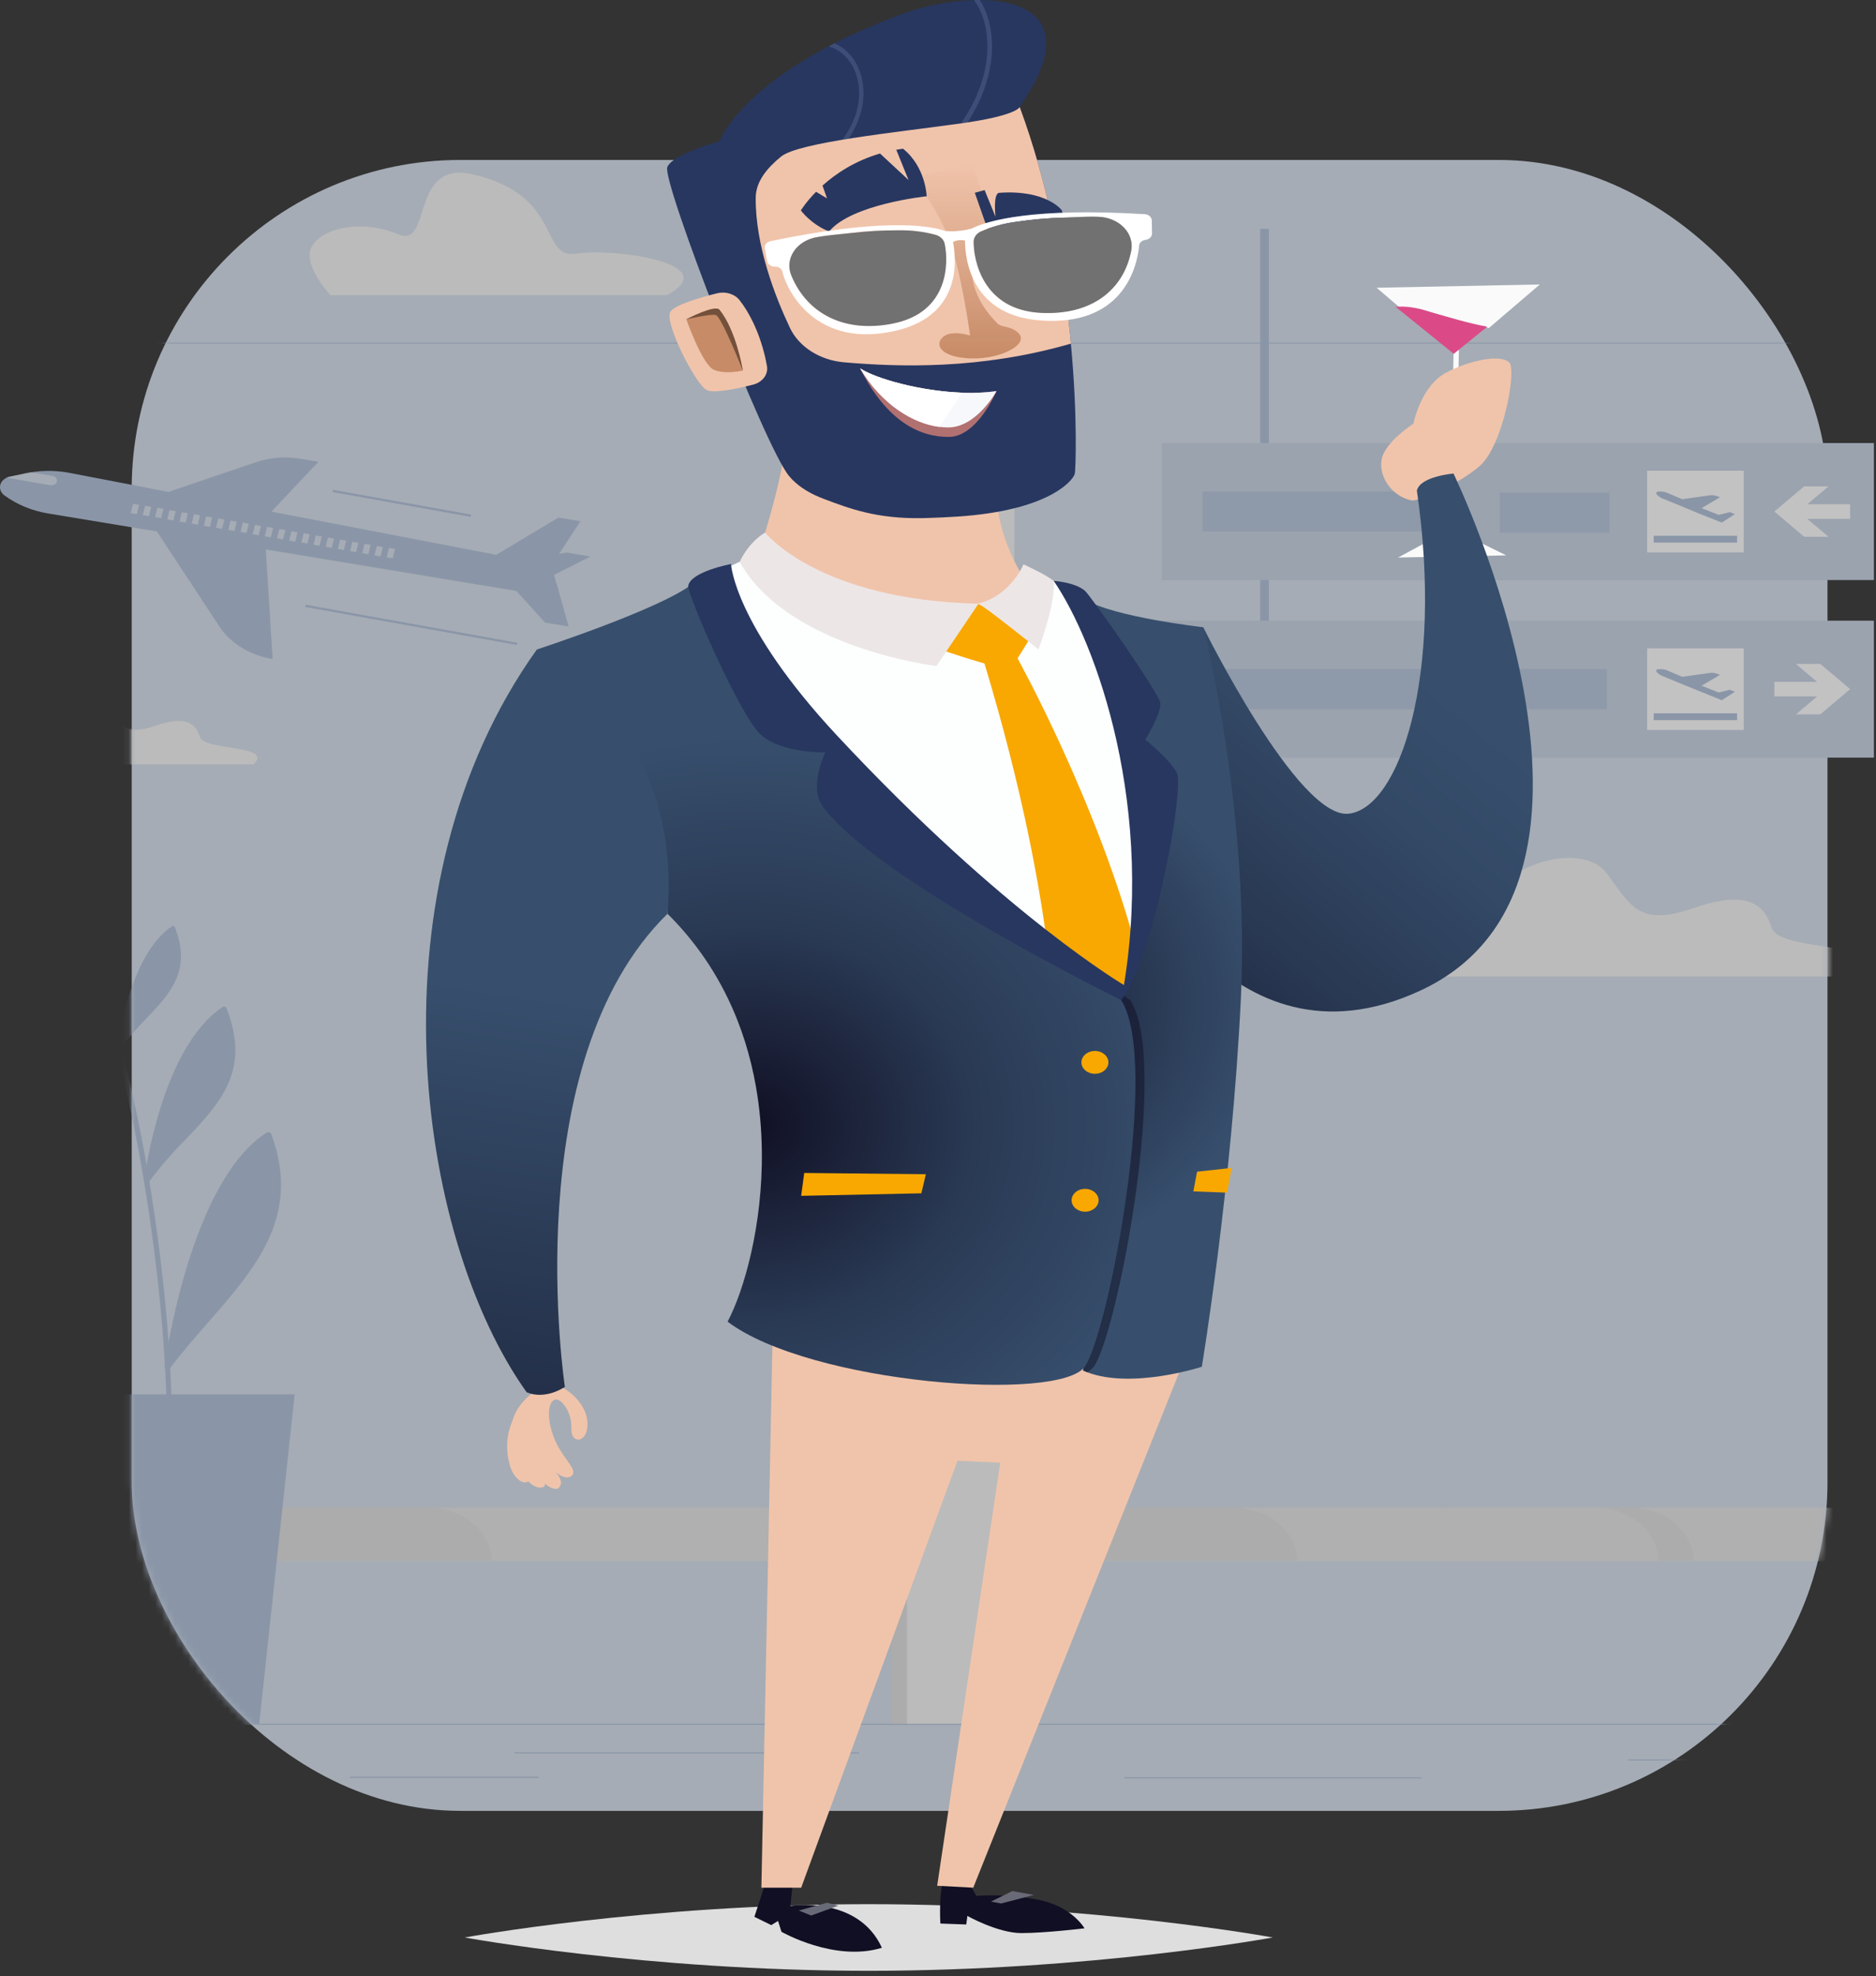 <svg width="100%" height="100%" viewBox="0 0 284 299" fill="none" xmlns="http://www.w3.org/2000/svg">
<rect x="0" y="0" width="284" height="299" fill="#333333" stroke="none"/>
<g opacity="0.7">
<rect x="19.938" y="24.201" width="256.718" height="249.808" rx="49.76" fill="#D5DFED"/>
<mask id="mask0_120_4099" style="mask-type:alpha" maskUnits="userSpaceOnUse" x="19" y="24" width="258" height="251">
<rect x="19.922" y="24.2" width="256.718" height="249.808" rx="49.76" fill="#D5DFED"/>
</mask>
<g mask="url(#mask0_120_4099)">
<path d="M-47.524 260.816H330.324V260.975H-47.524V260.816Z" fill="#AFC0D9"/>
<path d="M20.729 271.166H33.244V271.325H20.729V271.166Z" fill="#AFC0D9"/>
<path d="M52.98 268.851H81.553V269.011H52.98V268.851Z" fill="#AFC0D9"/>
<path d="M77.856 265.16H130.06V265.319H77.856V265.16Z" fill="#AFC0D9"/>
<path d="M246.515 266.231H274.347V266.391H246.515V266.231Z" fill="#AFC0D9"/>
<path d="M170.227 268.924H215.214V269.084H170.227V268.924Z" fill="#AFC0D9"/>
<path d="M151.214 232.349H297.132C299.512 232.349 301.439 230.715 301.439 228.705V55.468C301.417 53.47 299.497 51.862 297.132 51.855H151.214C148.834 51.855 146.899 53.489 146.899 55.5V228.705C146.899 230.715 148.834 232.349 151.214 232.349ZM297.132 51.983C299.406 51.983 301.25 53.547 301.25 55.468V228.705C301.25 230.626 299.406 232.183 297.132 232.189H151.214C148.939 232.189 147.096 230.626 147.088 228.705V55.468C147.088 53.547 148.939 51.989 151.214 51.983H297.132Z" fill="#AFC0D9"/>
<path d="M-12.243 232.349H133.682C136.062 232.349 137.99 230.715 137.997 228.705V55.468C137.974 53.47 136.047 51.862 133.682 51.855H-12.243C-14.608 51.862 -16.52 53.47 -16.543 55.468V228.705C-16.543 230.715 -14.624 232.342 -12.243 232.349ZM133.682 51.983C135.957 51.983 137.801 53.547 137.808 55.468V228.705C137.808 230.626 135.957 232.183 133.682 232.189H-12.243C-14.518 232.189 -16.362 230.626 -16.369 228.705V55.468C-16.369 53.547 -14.518 51.989 -12.243 51.983H133.682Z" fill="#AFC0D9"/>
<path d="M137.273 16.753H153.566V260.815H137.273V16.753Z" fill="#F5F5F5"/>
<path d="M134.986 16.753H137.276V260.815H134.986V16.753Z" fill="#E0E0E0"/>
<path d="M225.153 236.228H311.053C311.053 231.766 306.768 228.147 301.486 228.147H225.153V236.228Z" fill="#E6E6E6"/>
<path d="M218.852 236.228H256.388C256.388 231.766 252.103 228.147 246.821 228.147H218.852V236.228Z" fill="#E0E0E0"/>
<path d="M165.138 236.228H251.038C251.038 231.766 246.753 228.147 241.471 228.147H165.138V236.228Z" fill="#E6E6E6"/>
<path d="M158.837 236.228H196.373C196.373 231.766 192.088 228.147 186.805 228.147H158.837V236.228Z" fill="#E0E0E0"/>
<path d="M43.16 236.228H129.09C129.09 231.766 124.806 228.147 119.523 228.147C119.508 228.147 119.501 228.147 119.485 228.147H43.16V236.228Z" fill="#E6E6E6"/>
<path d="M36.889 236.228H74.425C74.425 231.766 70.14 228.147 64.858 228.147H36.889V236.228Z" fill="#E0E0E0"/>
<path d="M6.565 210.986H44.607L39.249 260.813H11.923L6.565 210.986Z" fill="#AFC0D9"/>
<path d="M25.964 219.296C26.659 198.681 20.953 156.002 10.744 138.642L10.071 138.923C19.895 155.594 25.941 198.49 25.185 219.277L25.964 219.296Z" fill="#AFC0D9"/>
<path d="M22.189 178.711C22.189 178.711 24.69 158.754 33.925 152.633C38.875 165.232 28.733 169.572 22.189 178.711Z" fill="#AFC0D9"/>
<path d="M22.184 179.032C22.32 179.032 22.441 178.975 22.509 178.879C24.179 176.645 26.023 174.507 28.041 172.484C33.383 166.861 38.001 161.997 34.283 152.539C34.245 152.443 34.154 152.366 34.033 152.334C33.92 152.303 33.791 152.322 33.693 152.386C24.436 158.525 21.919 177.864 21.821 178.687C21.798 178.834 21.904 178.975 22.07 179.019L22.184 179.032ZM33.731 153.177C37.003 162.017 32.567 166.688 27.444 172.082C25.879 173.728 24.27 175.42 22.781 177.328C23.506 172.758 26.453 158.442 33.731 153.177Z" fill="#AFC0D9"/>
<path d="M25.373 206.803C25.373 206.803 29.152 179.04 40.623 171.7C46.367 187.228 33.618 195.736 25.373 206.803Z" fill="#AFC0D9"/>
<path d="M25.373 207.187C25.532 207.187 25.683 207.124 25.766 207.009C27.527 204.641 29.545 202.362 31.457 200.16C38.757 191.825 45.649 183.962 41.069 171.587C41.024 171.465 40.91 171.37 40.767 171.331C40.623 171.293 40.465 171.319 40.344 171.395C28.857 178.741 25.071 205.611 24.912 206.753C24.89 206.939 25.018 207.104 25.222 207.168C25.267 207.181 25.32 207.187 25.373 207.187ZM40.382 172.372C44.417 184.051 37.759 191.653 30.716 199.695C29.205 201.456 27.587 203.262 26.106 205.132C27.134 199.101 31.207 178.863 40.382 172.372Z" fill="#AFC0D9"/>
<path d="M18.026 158.526C18.026 158.526 19.764 144.606 26.21 140.337C29.663 149.125 22.59 152.157 18.026 158.526Z" fill="#AFC0D9"/>
<path d="M18.027 158.748C18.118 158.748 18.201 158.703 18.247 158.639C19.41 157.082 20.703 155.588 22.101 154.171C25.834 150.246 29.053 146.857 26.461 140.258C26.431 140.188 26.37 140.137 26.287 140.111C26.204 140.092 26.113 140.111 26.045 140.149C19.592 144.432 17.831 157.924 17.733 158.499C17.718 158.601 17.793 158.696 17.907 158.728C17.944 158.748 17.982 158.754 18.027 158.748ZM26.076 140.711C28.343 146.883 25.267 150.138 21.692 153.897C20.597 155.046 19.478 156.233 18.436 157.56C18.972 154.376 21.005 144.4 26.076 140.711Z" fill="#AFC0D9"/>
<path d="M212.424 141.004C219.611 140.576 222.717 141.285 225.823 135.828C228.929 130.371 239.766 127.441 243.287 132.202C246.809 136.964 248.078 140.27 256.225 137.449C264.371 134.628 267.054 136.676 268.233 140.436C269.412 144.195 288.047 142.382 282.591 147.756H213.566C213.566 147.756 205.208 141.431 212.424 141.004Z" fill="#F5F5F5"/>
<path d="M-1.282 111.85C2.783 111.607 4.536 112.009 6.275 108.92C8.013 105.831 14.164 104.172 16.159 106.865C18.154 109.558 18.864 111.435 23.474 109.833C28.084 108.231 29.603 109.399 30.276 111.524C30.948 113.649 41.49 112.628 38.399 115.666H-0.678C-0.678 115.666 -5.348 112.067 -1.282 111.85Z" fill="#F5F5F5"/>
<path d="M47.383 36.994C49.401 34.224 55.167 33.305 60.321 35.456C65.475 37.606 61.968 24.127 71.611 26.386C85.38 29.616 81.548 39.259 87.284 38.379C93.02 37.498 109.842 39.859 100.947 44.678H50.051C50.051 44.678 45.373 39.757 47.383 36.994Z" fill="#F5F5F5"/>
</g>
<path d="M83.229 87.308L89.373 84.206L85.799 83.613L76.277 85.208L83.229 87.308Z" fill="#AFC0D9"/>
<path opacity="0.3" d="M83.229 87.308L89.373 84.206L85.799 83.613L76.277 85.208L83.229 87.308Z" fill="#AFC0D9"/>
<path d="M40.725 77.795L48.199 69.868L45.433 69.415C43.189 69.044 40.869 69.23 38.745 69.944L24.312 74.84L40.725 77.795Z" fill="#AFC0D9"/>
<path opacity="0.3" d="M40.725 77.795L48.199 69.868L45.433 69.415C43.189 69.044 40.869 69.23 38.745 69.944L24.312 74.84L40.725 77.795Z" fill="#AFC0D9"/>
<path d="M1.524 72.117L3.746 71.651C5.9 71.172 8.152 71.127 10.328 71.517L83.518 85.558L84.205 88.219L81.349 89.943L7.29 77.695C4.865 77.293 2.605 76.367 0.731 75.002C-0.108 74.44 -0.244 73.406 0.421 72.698C0.701 72.404 1.086 72.2 1.524 72.117Z" fill="#AFC0D9"/>
<path d="M46.287 91.509L78.331 97.261L78.248 97.592L46.204 91.839L46.287 91.509Z" fill="#AFC0D9"/>
<path d="M50.43 74.121L71.312 77.869L71.228 78.2L50.347 74.452L50.43 74.121Z" fill="#AFC0D9"/>
<path d="M84.319 98.337L92.901 99.878L92.818 100.209L84.236 98.668L84.319 98.337Z" fill="#AFC0D9"/>
<path opacity="0.3" d="M9.147 76.594L81.475 89.608C81.808 89.666 82.125 89.768 82.42 89.915C82.064 89.953 81.702 89.946 81.354 89.883L7.296 77.641C6.087 77.437 4.915 77.105 3.804 76.652L3.532 76.543C5.391 76.243 7.296 76.263 9.147 76.594Z" fill="#AFC0D9"/>
<path d="M84.227 88.167L86.086 94.799L82.511 94.205L76.005 87.031L84.227 88.167Z" fill="#AFC0D9"/>
<path d="M83.534 85.501L87.872 78.869L84.539 78.314L74.919 84.077L83.534 85.501Z" fill="#AFC0D9"/>
<path d="M40.073 80.582L41.275 99.729C37.844 99.161 34.882 97.342 33.189 94.764L21.891 77.589L40.073 80.582Z" fill="#AFC0D9"/>
<g opacity="0.5">
<path d="M58.879 82.918L59.789 83.075L59.447 84.482L58.537 84.324L58.879 82.918Z" fill="white"/>
<path d="M57.042 82.615L57.952 82.773L57.611 84.18L56.7 84.022L57.042 82.615Z" fill="white"/>
<path d="M55.191 82.295L56.101 82.452L55.76 83.859L54.849 83.701L55.191 82.295Z" fill="white"/>
<path d="M53.346 81.977L54.257 82.135L53.916 83.542L53.005 83.384L53.346 81.977Z" fill="white"/>
<path d="M51.495 81.657L52.406 81.814L52.064 83.221L51.154 83.063L51.495 81.657Z" fill="white"/>
<path d="M49.651 81.343L50.562 81.501L50.22 82.908L49.31 82.75L49.651 81.343Z" fill="white"/>
<path d="M47.807 81.023L48.718 81.18L48.376 82.587L47.466 82.429L47.807 81.023Z" fill="white"/>
<path d="M45.97 80.68L46.881 80.838L46.539 82.244L45.629 82.087L45.97 80.68Z" fill="white"/>
<path d="M44.126 80.385L45.037 80.543L44.695 81.949L43.785 81.792L44.126 80.385Z" fill="white"/>
<path d="M42.282 80.057L43.193 80.214L42.851 81.621L41.941 81.464L42.282 80.057Z" fill="white"/>
<path d="M40.431 79.731L41.349 79.89L41.007 81.297L40.089 81.138L40.431 79.731Z" fill="white"/>
<path d="M38.594 79.423L39.505 79.58L39.163 80.987L38.253 80.829L38.594 79.423Z" fill="white"/>
<path d="M36.757 79.076L37.668 79.234L37.326 80.641L36.416 80.483L36.757 79.076Z" fill="white"/>
<path d="M34.906 78.773L35.824 78.932L35.482 80.338L34.564 80.18L34.906 78.773Z" fill="white"/>
<path d="M33.047 78.452L33.965 78.611L33.624 80.018L32.706 79.859L33.047 78.452Z" fill="white"/>
<path d="M31.21 78.147L32.121 78.305L31.78 79.712L30.869 79.554L31.21 78.147Z" fill="white"/>
<path d="M29.359 77.818L30.277 77.977L29.936 79.384L29.018 79.225L29.359 77.818Z" fill="white"/>
<path d="M27.522 77.508L28.44 77.667L28.099 79.074L27.181 78.915L27.522 77.508Z" fill="white"/>
<path d="M25.671 77.189L26.582 77.346L26.241 78.753L25.33 78.595L25.671 77.189Z" fill="white"/>
<path d="M23.82 76.839L24.73 76.996L24.389 78.403L23.478 78.245L23.82 76.839Z" fill="white"/>
<path d="M21.968 76.542L22.886 76.701L22.545 78.108L21.627 77.949L21.968 76.542Z" fill="white"/>
<path d="M20.139 76.234L21.05 76.391L20.708 77.798L19.798 77.641L20.139 76.234Z" fill="white"/>
</g>
<path opacity="0.5" d="M1.534 72.112L3.756 71.646C4.051 71.582 4.353 71.518 4.663 71.473L7.935 72.01C8.396 72.086 8.691 72.463 8.608 72.846C8.524 73.228 8.071 73.484 7.61 73.414L1.02 72.284C1.179 72.207 1.353 72.15 1.534 72.112Z" fill="white"/>
<path d="M190.773 34.627H192.094V96.799H190.773V34.627Z" fill="#AFC0D9"/>
<path d="M175.854 67.044H283.677V87.761H175.854V67.044Z" fill="#AFC0D9"/>
<path opacity="0.3" d="M175.854 67.044H283.677V87.761H175.854V67.044Z" fill="white"/>
<path d="M270.456 75.842L273.124 73.589H276.819L273.608 76.302H280.084V78.51H273.6L276.819 81.222H273.124L270.456 78.963L268.612 77.399L270.456 75.842Z" fill="white"/>
<path opacity="0.7" d="M182.038 74.376H220.798V80.427H182.038V74.376Z" fill="#AFC0D9"/>
<path opacity="0.7" d="M227.045 74.555H243.648V80.605H227.045V74.555Z" fill="#AFC0D9"/>
<path d="M249.353 71.231H263.976V83.581H249.353V71.231Z" fill="white"/>
<path d="M251.027 74.376H251.541C251.843 74.395 252.138 74.466 252.402 74.581L254.669 75.538L258.917 74.938C259.279 74.9 259.642 74.951 259.967 75.085L260.375 75.244L257.602 76.885L260.179 77.906L261.886 77.491L262.642 77.797L260.647 79.074L256.43 77.389L254.05 76.393L251.654 75.423C251.48 75.346 251.314 75.257 251.163 75.148C251.027 75.053 250.906 74.938 250.808 74.81C250.695 74.702 250.71 74.536 250.838 74.44C250.891 74.402 250.959 74.376 251.027 74.376Z" fill="#AFC0D9"/>
<path d="M250.35 81.067H262.97V82.101H250.35V81.067Z" fill="#AFC0D9"/>
<path d="M175.854 93.921H283.677V114.638H175.854V93.921Z" fill="#AFC0D9"/>
<path opacity="0.3" d="M175.854 93.921H283.677V114.638H175.854V93.921Z" fill="white"/>
<path d="M278.24 102.715L275.565 100.462H271.87L275.089 103.175H268.612V105.377H275.089L271.87 108.096H275.565L278.24 105.836L280.084 104.273L278.24 102.715Z" fill="white"/>
<path opacity="0.7" d="M182.038 101.253H220.798V107.304H182.038V101.253Z" fill="#AFC0D9"/>
<path opacity="0.7" d="M226.651 101.253H243.254V107.304H226.651V101.253Z" fill="#AFC0D9"/>
<path d="M249.353 98.101H263.976V110.451H249.353V98.101Z" fill="white"/>
<path d="M251.027 101.253H251.541C251.843 101.273 252.13 101.336 252.402 101.451L254.669 102.409L258.917 101.815C259.272 101.777 259.642 101.828 259.967 101.955L260.375 102.121L257.602 103.755L260.179 104.783L261.886 104.368L262.642 104.674L260.647 105.951L256.445 104.247L254.042 103.27L251.632 102.281C251.45 102.204 251.292 102.115 251.14 102C251.004 101.904 250.883 101.79 250.785 101.662C250.687 101.541 250.725 101.381 250.868 101.298C250.914 101.273 250.974 101.253 251.027 101.253Z" fill="#AFC0D9"/>
<path d="M250.35 107.937H262.97V108.971H250.35V107.937Z" fill="#AFC0D9"/>
</g>
<path d="M192.683 293.168C192.683 293.168 165.301 298.21 131.52 298.21C97.739 298.21 70.357 293.168 70.357 293.168C70.357 293.168 97.739 288.126 131.52 288.126C165.301 288.126 192.683 293.168 192.683 293.168Z" fill="#DEDEDE"/>
<path d="M208.395 43.539L211.935 46.558C213.598 46.366 215.288 46.768 216.83 47.298C219.674 48.13 222.515 49.074 225.396 49.634L233.115 43.041L208.395 43.539ZM211.642 84.364L228.021 84.034L219.774 79.983L211.642 84.364Z" fill="#FAFAFA"/>
<path d="M219.9 82.827C219.795 82.83 219.694 82.772 219.621 82.665C219.548 82.558 219.509 82.411 219.512 82.257L220.119 49.569C220.12 49.492 220.132 49.416 220.153 49.345C220.175 49.274 220.205 49.209 220.243 49.154C220.281 49.099 220.326 49.054 220.375 49.024C220.424 48.993 220.476 48.977 220.529 48.975C220.581 48.973 220.633 48.987 220.681 49.015C220.729 49.042 220.772 49.084 220.808 49.137C220.844 49.19 220.872 49.253 220.891 49.323C220.91 49.393 220.919 49.469 220.917 49.545L220.311 82.233C220.308 82.387 220.263 82.537 220.186 82.648C220.109 82.759 220.006 82.824 219.9 82.827Z" fill="#FAFAFA"/>
<path d="M211.287 46.439L220.078 53.542L225.144 49.436C222.178 48.891 219.253 47.971 216.326 47.16C214.738 46.642 212.999 46.251 211.287 46.439Z" fill="#DB4A87"/>
<path d="M228.427 54.813C227.939 54.345 226.933 54.179 225.656 54.277C225.248 54.313 224.818 54.361 224.373 54.456C223.155 54.679 221.796 55.081 220.464 55.653C219.922 55.878 219.39 56.137 218.871 56.416C218.709 56.502 218.56 56.583 218.423 56.682C214.992 58.902 213.965 64.113 213.965 64.113C213.965 64.113 209.606 66.909 209.153 69.554C208.712 72.193 210.742 75.112 213.676 75.718C214.642 75.917 220.478 73.492 223.972 70.546C227.466 67.601 229.696 55.973 228.45 54.801L228.427 54.813Z" fill="#F0C4AB"/>
<path d="M220.035 71.644C220.035 71.644 250.202 133.717 214.92 149.936C185.751 163.342 171.423 129.176 171.423 129.176L182.156 94.909C182.156 94.909 196.494 123.983 204.177 123.124C211.849 122.256 218.583 102.338 214.495 74.224C215.009 72.062 220.045 71.653 220.045 71.653L220.035 71.644Z" fill="url(#paint0_linear_120_4099)"/>
<path d="M150.857 75.588C151.538 82.7 155.182 87.7 155.182 87.7L148.813 94.428C148.813 94.428 129.478 91.74 123.336 89.428C117.194 87.124 115.832 80.588 115.832 80.588C115.832 80.588 118.103 73.092 118.557 69.436C119.011 65.78 150.857 75.588 150.857 75.588Z" fill="#F0C4AB"/>
<path d="M116.207 283.63C116.207 284.065 114.203 290.041 114.203 290.041L116.76 291.294L117.787 290.667L118.301 292.304C118.301 292.304 126.349 296.928 133.508 294.724C129.854 286.744 119.663 288.397 119.663 288.397L120.137 283.572L116.217 283.63H116.207Z" fill="#100F23"/>
<path d="M120.93 289.091L125.196 287.905L126.904 288.356L122.807 289.842L120.93 289.091Z" fill="#696A77"/>
<path d="M143.207 283.269C142.012 285.572 142.358 291.057 142.358 291.057L146.278 291.199L146.446 289.905C146.446 289.905 151.048 292.501 154.632 292.501C158.216 292.501 164.181 291.783 164.181 291.783C164.181 291.783 162.304 288.469 157.189 287.459C152.074 286.449 147.809 286.883 147.809 286.883L146.1 283.853L143.197 283.277L143.207 283.269Z" fill="#100F23"/>
<path d="M156.501 286.732C155.987 286.874 151.553 288.026 151.553 288.026L150.023 287.733L153.262 286.147L156.501 286.723V286.732Z" fill="#696A77"/>
<path d="M179.744 204.596L147.336 285.634L141.875 285.342L151.424 221.325L144.946 221.033L121.287 285.634H115.263L116.971 201.733L179.744 204.596Z" fill="#F0C4AB"/>
<path d="M109.461 86.164L111.96 85.012L137.89 94.628L148.12 91.356L159.496 87.892C159.496 87.892 167.227 95.004 170.871 106.732C174.505 118.46 174.278 133.653 173.596 137.493C172.915 141.341 169.726 151.333 169.726 151.333C169.726 151.333 137.653 130.564 131.067 120.572C124.471 110.572 116.512 103.46 116.512 103.46L109.461 86.155V86.164Z" fill="#FDFEFE"/>
<path d="M156.315 95.967L154.044 99.623C154.044 99.623 166.328 121.736 172.242 144.425C178.157 167.113 159.731 159.809 159.731 159.809C159.731 159.809 160.64 138.848 149.037 100.399C143.804 98.864 141.306 97.904 141.306 97.904L148.129 91.367L156.315 95.984V95.967Z" fill="#F8A801"/>
<path d="M163.966 207.386C164.174 207.478 164.381 207.561 164.598 207.645C171.451 210.241 181.938 206.81 181.938 206.81C181.938 206.81 186.49 179.505 187.853 151.048C189.215 122.591 182.165 94.911 182.165 94.911C182.165 94.911 168.518 93.375 164.193 90.679C168.518 97.215 174.878 116.247 173.515 133.936C172.152 151.624 169.002 149.796 169.002 149.796V149.88L163.966 207.386Z" fill="url(#paint1_radial_120_4099)"/>
<path opacity="0.5" d="M163.966 207.387C164.174 207.478 164.381 207.562 164.598 207.645C165.072 207.362 165.428 207.053 165.655 206.711C169.289 201.134 177.03 160.565 171.115 151.341L169.002 149.889L163.976 207.395L163.966 207.387Z" fill="#100F23"/>
<path d="M81.274 98.273C81.59 98.507 101.062 113.874 101.053 138.266C108.903 146.054 112.843 155.353 114.442 164.436C115.015 167.708 115.292 170.963 115.331 174.102C115.489 185.463 112.596 195.372 110.147 199.988C122.658 209.404 160.635 212.292 164.279 206.716C167.913 201.14 175.645 160.571 169.74 151.347L152.449 139.426L127.2 114.434C127.2 114.434 109.466 95.593 104.913 88.281C100.134 92.129 81.254 98.281 81.254 98.281L81.274 98.273Z" fill="url(#paint2_radial_120_4099)"/>
<path d="M140.164 177.676L139.482 180.564L121.284 180.948L121.748 177.484L140.164 177.676Z" fill="#F8A801"/>
<path d="M181.22 177.294L180.657 180.274L185.772 180.466L186.454 176.718L181.22 177.294Z" fill="#F8A801"/>
<path d="M148.129 91.356L141.76 100.78C141.76 100.78 119.246 98.092 111.969 85.012C113.559 81.739 115.84 80.587 115.84 80.587C115.84 80.587 123.798 90.78 148.139 91.356H148.129Z" fill="#EDE6E6"/>
<path d="M148.123 91.354C148.805 91.546 157.218 98.275 157.218 98.275C157.218 98.275 159.943 90.971 159.489 87.89C158.353 86.93 154.937 85.394 154.937 85.394C154.937 85.394 153.12 90.01 148.114 91.354H148.123Z" fill="#EDE6E6"/>
<path d="M159.506 87.891C159.506 87.891 162.685 88.083 164.226 89.377C165.095 90.111 175.423 104.803 175.65 106.347C175.878 107.883 173.379 111.923 173.379 111.923C173.379 111.923 177.023 114.812 178.159 116.924C179.294 119.036 174.979 144.037 169.745 151.341C175.206 122.5 165.875 97.123 159.515 87.891H159.506Z" fill="#283760"/>
<path d="M170.416 149.219C170.416 149.795 169.735 151.331 169.735 151.331C169.735 151.331 132.33 132.983 124.48 121.914C122.436 119.034 124.934 113.842 124.934 113.842C124.934 113.842 118.338 114.034 115.158 111.154C111.979 108.274 104 89.818 104.188 88.657C104.533 86.495 110.665 85.343 110.665 85.343C110.665 85.343 111.09 94.551 126.761 111.346C152.237 138.651 170.426 149.219 170.426 149.219H170.416Z" fill="#283760"/>
<path d="M163.711 160.753C163.711 161.713 164.63 162.481 165.755 162.481C166.881 162.481 167.799 161.704 167.799 160.753C167.799 159.801 166.881 159.025 165.755 159.025C164.63 159.025 163.711 159.801 163.711 160.753Z" fill="#F8A801"/>
<path d="M162.224 181.617C162.224 182.577 163.143 183.345 164.268 183.345C165.394 183.345 166.312 182.568 166.312 181.617C166.312 180.665 165.394 179.889 164.268 179.889C163.143 179.889 162.224 180.665 162.224 181.617Z" fill="#F8A801"/>
<path d="M119.467 72.048C120.563 73.358 122.123 74.435 124.138 75.262C124.335 75.345 124.533 75.42 124.73 75.495C128.611 76.956 132.709 78.525 139.641 78.4C139.927 78.4 140.223 78.392 140.52 78.375C141.922 78.334 143.393 78.267 144.924 78.167C148.399 77.941 151.233 77.482 153.524 76.914C153.87 76.831 154.196 76.739 154.512 76.656C160.703 74.911 162.55 72.34 162.708 71.68C162.826 71.196 163.172 63.224 162.115 51.997C161.908 49.752 161.631 47.364 161.296 44.893C160.812 41.337 160.18 37.581 159.36 33.724C158.146 27.989 156.526 22.029 154.364 16.186C162.717 4.216 156.714 0.058 148.34 0C148.054 0 147.777 0 147.481 0.008C146.721 0.025 145.941 0.075 145.151 0.159C144.558 0.217 143.956 0.301 143.354 0.392C140.865 0.776 138.377 1.427 136.155 2.262C132.403 3.673 129.144 5.117 126.33 6.553C126.034 6.703 125.747 6.853 125.461 7.004C125.333 7.07 125.204 7.137 125.086 7.204C124.79 7.363 124.503 7.521 124.217 7.671C111.182 14.842 108.931 21.378 108.931 21.378C108.931 21.378 101.91 23.231 101.022 25.276C100.143 27.313 115.725 67.59 119.467 72.048Z" fill="#283760"/>
<g style="mix-blend-mode:screen" opacity="0.5">
<path d="M127.532 21.13L128.055 21.573C131.797 16.439 131.027 11.589 129.24 8.993C128.46 7.858 127.453 7.04 126.317 6.564C126.021 6.714 125.734 6.864 125.448 7.014C126.742 7.39 127.867 8.2 128.716 9.427C130.365 11.814 131.047 16.322 127.541 21.139L127.532 21.13Z" fill="#53638E"/>
<path d="M145.619 18.49L146.181 18.933C151.306 11.411 150.901 3.999 148.314 0C148.028 0 147.751 0 147.455 0.009C150.151 3.656 150.724 10.986 145.609 18.482L145.619 18.49Z" fill="#53638E"/>
</g>
<path d="M127.805 54.825C136.099 55.535 148.433 55.961 162.119 51.996C161.911 49.75 161.635 47.363 161.299 44.892C160.815 41.336 160.183 37.579 159.364 33.723C158.149 27.988 156.53 22.028 154.367 16.185C154.367 16.185 154.071 17.478 145.362 18.689C135.734 20.024 120.893 21.527 118.236 23.697C116.133 25.417 114.425 27.445 114.405 29.916C114.346 37.195 117.348 44.892 119.589 49.617C120.962 52.505 124.122 54.508 127.795 54.825H127.805Z" fill="#F0C4AB"/>
<path d="M147.237 44.483C146.743 44.483 128.465 47.271 128.465 47.271L125.177 34.466L126.164 30.008L140.986 27.646C140.986 27.646 146.753 38.364 147.247 44.491L147.237 44.483Z" fill="#F0C4AB"/>
<path d="M145.695 38.826L147.482 45.804L161.297 44.886C160.813 41.33 160.181 37.574 159.361 33.717L148.549 33.35L145.695 38.826Z" fill="#F0C4AB"/>
<path d="M128.792 41.865C129.237 42.783 131.577 44.754 132.248 44.946C132.93 45.129 139.378 44.528 139.684 44.203C139.99 43.885 140.987 41.281 141.056 39.803C140.464 39.728 139.151 39.653 137.561 39.712C137.215 39.72 136.86 39.745 136.504 39.77C134.411 39.912 132.031 40.288 130.145 41.131C130.027 41.181 129.908 41.231 129.799 41.289C129.434 41.465 129.108 41.657 128.792 41.874V41.865Z" fill="white"/>
<path d="M150.368 34.256C144.66 39.641 147.573 45.576 151.049 48.99C151.582 49.516 153.024 49.315 154.12 50.334C156.056 52.137 151.039 54.658 146.112 54.182C142.271 53.815 141.471 52.07 142.794 50.96C144.107 49.849 146.853 50.776 146.853 50.776C146.853 50.776 145.756 42.404 143.94 36.969C142.133 31.543 138.173 26.81 138.173 26.81L147.228 24.723L150.358 34.256H150.368Z" fill="url(#paint3_linear_120_4099)"/>
<path d="M130.756 41.448C130.667 43.243 132.317 44.745 134.44 44.82C136.563 44.895 138.34 43.502 138.429 41.707C138.468 40.947 138.192 40.229 137.688 39.662C135.417 39.82 132.84 40.229 130.796 41.131C130.776 41.239 130.766 41.34 130.756 41.448Z" fill="#354C69"/>
<path d="M150.473 43.007C150.503 43.057 150.532 43.099 150.562 43.133C151.362 43.233 152.26 43.233 153.109 43.174C154.897 43.057 156.496 42.682 156.595 42.49C156.743 42.206 157.03 39.485 156.822 38.976C156.161 38.625 154.936 38.508 153.672 38.5H153.653C151.579 38.483 149.407 38.758 149.407 38.758C149.367 39.66 150.009 42.256 150.463 43.007H150.473Z" fill="white"/>
<path d="M150.473 43.007C150.503 43.057 150.532 43.099 150.562 43.133C151.362 43.233 152.26 43.233 153.109 43.174C154.127 42.665 154.798 41.73 154.798 40.662C154.798 39.81 154.364 39.042 153.672 38.5H153.653C151.579 38.483 149.407 38.758 149.407 38.758C149.367 39.66 150.009 42.256 150.463 43.007H150.473Z" fill="#354C69"/>
<path d="M156.843 38.976C155.075 38.475 149.289 39.085 149.289 39.085L148.953 38.116C148.953 38.116 154.009 37.215 156.902 38.116C157.484 38.692 156.843 38.968 156.843 38.968V38.976Z" fill="#283760"/>
<path d="M111.941 45.402C111.21 44.475 109.847 44.066 108.574 44.375C106.144 44.976 102.185 46.103 101.493 47.163C100.486 48.716 105.275 58.115 106.954 59.008C108.021 59.576 111.565 58.825 113.995 58.207C115.436 57.84 116.335 56.638 116.108 55.386C115.831 53.841 115.298 51.654 114.291 49.4C113.461 47.539 112.612 46.253 111.941 45.394V45.402Z" fill="#F0C4AB"/>
<path d="M112.461 56.061C112.461 56.061 109.804 56.712 108.057 55.944C106.299 55.168 103.899 48.314 103.899 48.314C103.899 48.314 107.267 46.712 108.461 47.338C109.646 47.964 111.681 53.064 112.47 56.061H112.461Z" fill="#C78B67"/>
<path d="M103.888 48.314C103.888 48.314 108.242 46.01 108.933 46.878C111.432 49.983 112.409 55.785 112.409 55.785L112.449 56.069C112.449 56.069 109.2 47.83 108.341 47.654C107.482 47.479 103.878 48.322 103.878 48.322L103.888 48.314Z" fill="#73503B"/>
<path d="M150.861 59.174C143.356 60.285 133.294 57.73 130.223 55.76C134.311 63.907 139.377 66.153 143.672 66.111C147.967 66.07 150.861 59.174 150.861 59.174Z" fill="#B27171"/>
<path d="M130.223 55.76C133.452 61.153 138.142 64.058 142.171 64.584C142.655 64.65 143.129 64.675 143.593 64.675C147.888 64.634 150.861 59.174 150.861 59.174C149.231 59.416 147.474 59.483 145.696 59.425C139.307 59.199 132.632 57.305 130.223 55.76Z" fill="#F6F8FC"/>
<path d="M130.223 55.761C133.452 61.154 138.142 64.059 142.171 64.585L145.696 59.417C139.307 59.192 132.632 57.297 130.223 55.753V55.761Z" fill="white"/>
<path d="M147.575 29.175L149.718 35.302C149.718 35.302 156.136 34.885 160.254 36.137C161.567 34.467 160.748 31.821 160.748 31.821C160.748 31.821 158.447 28.674 151.278 29.175C150.291 29.242 150.705 32.798 150.705 32.798L149.056 28.758L147.575 29.175Z" fill="#283760"/>
<path d="M121.227 31.82C121.227 31.82 122.708 33.907 125.512 35.025C128.968 30.852 140.284 29.7 140.284 29.7C140.284 29.7 140.166 25.284 136.71 22.504C136.364 22.546 136.019 22.604 135.683 22.663L137.539 27.237L133.224 23.23C129.353 24.357 126.48 26.319 124.515 28.08L125.196 30.017L123.537 29.023C121.987 30.601 121.246 31.828 121.246 31.828L121.227 31.82Z" fill="#283760"/>
<path d="M141.469 38.909L141.035 39.803C141.035 39.803 132.849 39.936 128.771 41.856C128.405 41.43 128.129 41.013 128.129 41.013C128.129 41.013 132.928 38.375 141.469 38.909Z" fill="#283760"/>
<path d="M78.23 213.744C76.423 216.733 76.591 219.571 77.193 221.75C77.795 223.937 79.78 225.247 80.382 223.494C80.985 221.749 78.23 213.736 78.23 213.736V213.744Z" fill="#F0C4AB"/>
<path d="M81.032 210.463C77.714 212.867 76.855 215.563 77.546 219.203C78.237 222.843 80.39 225.172 81.851 225.096C83.313 225.021 81.94 223.644 80.814 221.165C79.699 218.694 81.032 210.463 81.032 210.463Z" fill="#F0C4AB"/>
<path d="M81.513 210.106C79.014 212.435 78.412 215.348 79.36 219.422C80.308 223.495 83.734 225.883 84.525 225.173C85.818 224.005 83.754 222.627 82.372 220.148C80.989 217.677 81.513 210.106 81.513 210.106Z" fill="#F0C4AB"/>
<path d="M82.025 209.519C79.922 210.554 80.386 216.072 81.591 219.052C82.795 222.032 85.294 224.294 86.498 223.342C87.703 222.399 84.948 220.646 83.743 217.224C82.539 213.801 83.23 211.764 84.178 211.764C85.126 211.764 86.587 213.726 86.498 216.205C86.409 218.676 89.253 218.392 88.908 214.97C88.562 211.547 84.089 208.492 82.015 209.51L82.025 209.519Z" fill="#F0C4AB"/>
<path d="M81.268 98.285C55.634 134.096 62.862 187.045 79.728 210.669C82.621 211.887 85.514 209.851 85.514 209.851C85.514 209.851 78.049 160.775 101.057 138.262C103.348 109.237 81.278 98.277 81.278 98.277L81.268 98.285Z" fill="url(#paint4_linear_120_4099)"/>
<path d="M173.3 32.408C156.404 31.384 149.659 33.371 147.276 34.494C147.229 34.513 147.187 34.543 147.135 34.57C146.411 34.775 145.661 34.906 144.901 34.961C144.274 35.007 143.643 35.001 143.017 34.943C142.915 34.896 142.808 34.856 142.698 34.825C140.121 34.059 133.076 33.064 116.63 36.495C116.353 36.554 116.112 36.699 115.954 36.9C115.796 37.102 115.732 37.346 115.776 37.585L116.144 39.532C116.183 39.749 116.309 39.947 116.5 40.095C116.692 40.242 116.938 40.33 117.197 40.342L117.407 40.352C117.64 40.356 117.865 40.425 118.048 40.547C118.231 40.669 118.361 40.839 118.419 41.03C119.119 44.103 123.612 52.839 135.634 50.036C145.349 47.765 144.868 39.754 144.274 36.614C144.543 36.477 144.842 36.387 145.153 36.351C145.464 36.315 145.781 36.333 146.083 36.404C146.112 39.529 147.183 47.621 157.294 48.47C169.704 49.508 172.125 40.816 172.451 37.127C172.476 36.933 172.573 36.75 172.729 36.605C172.884 36.459 173.09 36.36 173.316 36.319L173.523 36.279C173.774 36.227 173.997 36.106 174.156 35.934C174.315 35.763 174.4 35.55 174.399 35.332L174.365 33.358C174.359 33.116 174.246 32.884 174.049 32.709C173.853 32.533 173.586 32.426 173.3 32.408ZM135.071 48.969C127.732 50.397 122.182 47.414 119.809 41.733L119.792 41.685C119.539 41.09 119.441 40.455 119.504 39.825C119.567 39.194 119.79 38.583 120.157 38.032C120.525 37.481 121.028 37.004 121.633 36.632C122.239 36.26 122.932 36.003 123.665 35.878C125.361 35.568 127.166 35.451 128.762 35.264C131.169 34.974 133.598 34.835 136.03 34.847C137.923 34.816 139.811 35.045 141.618 35.526C141.974 35.628 142.29 35.809 142.534 36.051C142.778 36.292 142.941 36.585 143.005 36.898C143.554 39.536 143.806 47.271 135.071 48.969ZM171.233 37.974C171.231 37.988 171.23 38.008 171.227 38.021C170.032 43.965 165.154 47.698 157.636 47.344C148.691 46.919 147.386 39.257 147.395 36.577C147.396 36.26 147.497 35.95 147.689 35.678C147.88 35.406 148.155 35.183 148.483 35.031C150.166 34.297 151.98 33.8 153.853 33.562C156.248 33.2 158.671 32.989 161.103 32.929C162.711 32.882 164.514 32.739 166.248 32.808C166.996 32.826 167.73 32.981 168.401 33.26C169.072 33.54 169.663 33.938 170.136 34.428C170.609 34.918 170.952 35.488 171.141 36.1C171.33 36.712 171.362 37.351 171.233 37.974Z" fill="white"/>
<g style="mix-blend-mode:multiply">
<path d="M143.017 36.903C143.567 39.542 143.818 47.276 135.084 48.975C127.745 50.403 122.194 47.419 119.821 41.739L119.804 41.691C119.551 41.096 119.453 40.461 119.516 39.831C119.579 39.2 119.802 38.589 120.17 38.038C120.537 37.487 121.041 37.009 121.646 36.637C122.251 36.266 122.944 36.009 123.678 35.884C125.374 35.574 127.179 35.457 128.775 35.27C131.182 34.98 133.611 34.84 136.042 34.853C137.936 34.821 139.824 35.05 141.631 35.532C141.986 35.634 142.303 35.815 142.547 36.056C142.791 36.298 142.953 36.59 143.017 36.903Z" fill="#717171"/>
</g>
<g style="mix-blend-mode:multiply">
<path d="M171.241 37.974C171.238 37.988 171.237 38.008 171.235 38.021C170.039 43.965 165.161 47.698 157.644 47.344C148.699 46.919 147.393 39.257 147.402 36.577C147.403 36.26 147.504 35.95 147.696 35.678C147.887 35.406 148.162 35.183 148.49 35.031C150.173 34.297 151.987 33.801 153.86 33.563C156.255 33.2 158.678 32.989 161.11 32.929C162.718 32.882 164.521 32.739 166.255 32.808C167.003 32.827 167.737 32.981 168.408 33.26C169.079 33.54 169.671 33.938 170.143 34.428C170.616 34.918 170.959 35.488 171.148 36.1C171.338 36.712 171.369 37.351 171.241 37.974Z" fill="#717171"/>
</g>
<defs>
<linearGradient id="paint0_linear_120_4099" x1="243.526" y1="83.915" x2="154.172" y2="193.207" gradientUnits="userSpaceOnUse">
<stop offset="0.22" stop-color="#374F6D"/>
<stop offset="0.36" stop-color="#334966"/>
<stop offset="0.55" stop-color="#293853"/>
<stop offset="0.78" stop-color="#181D34"/>
<stop offset="0.88" stop-color="#100F23"/>
</linearGradient>
<radialGradient id="paint1_radial_120_4099" cx="0" cy="0" r="1" gradientUnits="userSpaceOnUse" gradientTransform="translate(142.529 151.825) scale(50.085 42.314)">
<stop stop-color="#100F23"/>
<stop offset="0.64" stop-color="#2A3A55"/>
<stop offset="1" stop-color="#374F6D"/>
</radialGradient>
<radialGradient id="paint2_radial_120_4099" cx="0" cy="0" r="1" gradientUnits="userSpaceOnUse" gradientTransform="translate(113.142 170.181) rotate(0.988) scale(67.883 59.028)">
<stop stop-color="#100F23"/>
<stop offset="0.515" stop-color="#2A3A55"/>
<stop offset="1" stop-color="#374F6D"/>
</radialGradient>
<linearGradient id="paint3_linear_120_4099" x1="146.359" y1="24.723" x2="146.359" y2="54.241" gradientUnits="userSpaceOnUse">
<stop stop-color="#C78B67" stop-opacity="0"/>
<stop offset="1" stop-color="#C78B67"/>
</linearGradient>
<linearGradient id="paint4_linear_120_4099" x1="84.073" y1="134.923" x2="62.514" y2="272.278" gradientUnits="userSpaceOnUse">
<stop offset="0.11" stop-color="#374F6D"/>
<stop offset="1" stop-color="#100F23"/>
</linearGradient>
</defs>
</svg>
